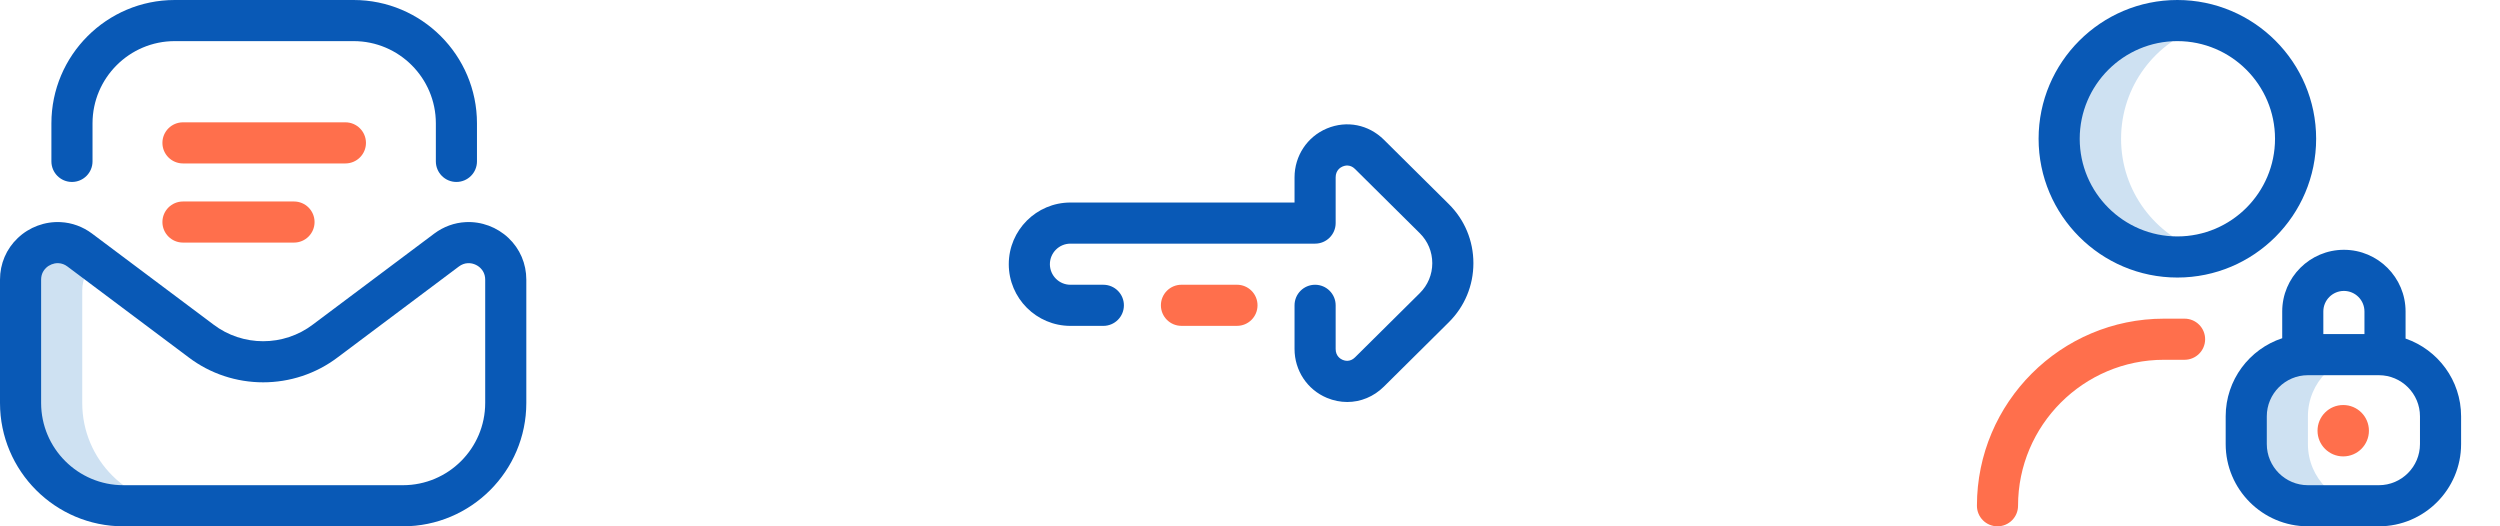 <svg width="114" height="24" viewBox="0 0 114 24" fill="none" xmlns="http://www.w3.org/2000/svg">
<path d="M3.75 18.375V13.245C3.75 12.698 3.995 12.244 4.36 11.945L3.633 11.399C3.347 11.187 3.031 11.081 2.719 11.065C1.812 11.017 0.938 11.721 0.938 12.753V18.375C0.938 20.964 3.036 23.062 5.625 23.062H8.438C5.849 23.062 3.75 20.964 3.75 18.375Z" fill="#CEE1F2"/>
<path d="M18.375 24H5.625C2.523 24 0 21.477 0 18.375V12.753C0 12.024 0.288 11.35 0.811 10.854C1.336 10.355 2.049 10.091 2.768 10.129C3.28 10.155 3.773 10.335 4.192 10.647L9.72 14.789C9.722 14.791 9.724 14.793 9.726 14.794C11.065 15.815 12.935 15.815 14.274 14.794C14.276 14.793 14.278 14.791 14.28 14.789L19.805 10.649C20.227 10.335 20.72 10.155 21.232 10.129C21.95 10.091 22.664 10.355 23.189 10.854C23.712 11.35 24 12.024 24 12.753V18.375C24 21.477 21.477 24 18.375 24ZM2.633 12C2.44 12 2.244 12.079 2.101 12.214C1.998 12.312 1.875 12.485 1.875 12.753V18.375C1.875 20.443 3.557 22.125 5.625 22.125H18.375C20.443 22.125 22.125 20.443 22.125 18.375V12.753C22.125 12.485 22.002 12.312 21.899 12.214C21.747 12.07 21.535 11.99 21.331 12.001C21.187 12.008 21.051 12.059 20.927 12.151L15.408 16.288C13.401 17.816 10.599 17.816 8.592 16.288L3.07 12.149C2.949 12.059 2.813 12.008 2.669 12.001C2.657 12 2.645 12 2.633 12V12ZM21.75 7.359V5.625C21.75 2.523 19.227 0 16.125 0H7.969C4.867 0 2.344 2.523 2.344 5.625V7.359C2.344 7.877 2.763 8.297 3.281 8.297C3.799 8.297 4.219 7.877 4.219 7.359V5.625C4.219 3.557 5.901 1.875 7.969 1.875H16.125C18.193 1.875 19.875 3.557 19.875 5.625V7.359C19.875 7.877 20.295 8.297 20.812 8.297C21.33 8.297 21.75 7.877 21.75 7.359Z" fill="#0959B6"/>
<path d="M13.406 11.062H8.344C7.826 11.062 7.406 10.643 7.406 10.125C7.406 9.607 7.826 9.188 8.344 9.188H13.406C13.924 9.188 14.344 9.607 14.344 10.125C14.344 10.643 13.924 11.062 13.406 11.062ZM16.688 6.516C16.688 5.998 16.268 5.578 15.75 5.578H8.344C7.826 5.578 7.406 5.998 7.406 6.516C7.406 7.033 7.826 7.453 8.344 7.453H15.75C16.268 7.453 16.688 7.033 16.688 6.516Z" fill="#FF6F4C"/>
<path d="M61.434 18.331C61.124 18.331 60.811 18.269 60.507 18.143C59.61 17.769 59.031 16.894 59.031 15.914V13.922C59.031 13.405 59.45 12.985 59.968 12.985C60.486 12.985 60.906 13.405 60.906 13.922V15.914C60.906 16.242 61.132 16.372 61.229 16.412C61.322 16.451 61.564 16.518 61.787 16.297L64.744 13.365C65.11 13.002 65.312 12.518 65.312 12.001C65.312 11.483 65.11 10.999 64.744 10.636L61.787 7.704C61.564 7.483 61.322 7.55 61.229 7.589C61.132 7.629 60.906 7.759 60.906 8.088V10.172C60.906 10.69 60.486 11.11 59.968 11.11H48.812C48.295 11.11 47.875 11.53 47.875 12.047C47.875 12.564 48.295 12.985 48.812 12.985H50.312C50.83 12.985 51.25 13.405 51.25 13.922C51.25 14.44 50.83 14.86 50.312 14.86H48.812C47.262 14.86 46 13.598 46 12.047C46 10.497 47.262 9.235 48.812 9.235H59.031V8.088C59.031 7.107 59.61 6.232 60.507 5.858C61.411 5.481 62.407 5.679 63.107 6.373L66.064 9.305C66.788 10.022 67.187 10.979 67.187 12.001C67.187 13.022 66.788 13.979 66.064 14.696L63.107 17.628C62.642 18.089 62.046 18.331 61.434 18.331Z" fill="#0959B6"/>
<path d="M56.406 14.859H53.875C53.357 14.859 52.937 14.44 52.937 13.922C52.937 13.404 53.357 12.984 53.875 12.984H56.406C56.924 12.984 57.343 13.404 57.343 13.922C57.343 14.44 56.924 14.859 56.406 14.859Z" fill="#FF6F4C"/>
<path d="M100.448 11.457C99.924 11.627 99.365 11.719 98.784 11.719C95.807 11.719 93.393 9.305 93.393 6.328C93.393 3.351 95.807 0.938 98.784 0.938C99.365 0.938 99.924 1.03 100.448 1.2C98.285 1.901 96.721 3.932 96.721 6.328C96.721 8.725 98.285 10.755 100.448 11.457V11.457ZM105.241 20.25V18.984C105.241 17.431 106.501 16.172 108.054 16.172H105.241C103.688 16.172 102.429 17.431 102.429 18.984V20.25C102.429 21.803 103.688 23.062 105.241 23.062H108.054C106.501 23.062 105.241 21.803 105.241 20.25Z" fill="#CEE1F2"/>
<path d="M109.694 15.439V14.203C109.694 12.652 108.433 11.391 106.882 11.391C105.331 11.391 104.069 12.652 104.069 14.203V15.423C102.574 15.916 101.491 17.326 101.491 18.984V20.25C101.491 22.318 103.174 24 105.241 24H108.476C110.543 24 112.226 22.318 112.226 20.25V18.984C112.226 17.343 111.166 15.946 109.694 15.439ZM105.944 14.203C105.944 13.686 106.365 13.266 106.882 13.266C107.399 13.266 107.819 13.686 107.819 14.203V15.234H105.944V14.203ZM110.351 20.25C110.351 21.284 109.51 22.125 108.476 22.125H105.241C104.207 22.125 103.366 21.284 103.366 20.25V18.984C103.366 17.951 104.207 17.109 105.241 17.109H108.476C109.51 17.109 110.351 17.951 110.351 18.984V20.25ZM105.616 6.328C105.616 2.839 102.778 0 99.288 0C95.799 0 92.96 2.839 92.96 6.328C92.96 9.817 95.799 12.656 99.288 12.656C102.778 12.656 105.616 9.817 105.616 6.328ZM99.288 10.781C96.833 10.781 94.835 8.784 94.835 6.328C94.835 3.873 96.833 1.875 99.288 1.875C101.744 1.875 103.741 3.873 103.741 6.328C103.741 8.784 101.744 10.781 99.288 10.781Z" fill="#0959B6"/>
<path d="M91.085 24C90.567 24 90.148 23.58 90.148 23.062C90.148 18.358 93.975 14.531 98.679 14.531H99.616C100.134 14.531 100.554 14.951 100.554 15.469C100.554 15.986 100.134 16.406 99.616 16.406H98.679C95.009 16.406 92.023 19.392 92.023 23.062C92.023 23.58 91.603 24 91.085 24ZM106.851 18.469C106.203 18.469 105.679 18.993 105.679 19.641C105.679 20.288 106.203 20.812 106.851 20.812C107.498 20.812 108.023 20.288 108.023 19.641C108.023 18.993 107.498 18.469 106.851 18.469Z" fill="#FF6F4C"/>
</svg>
